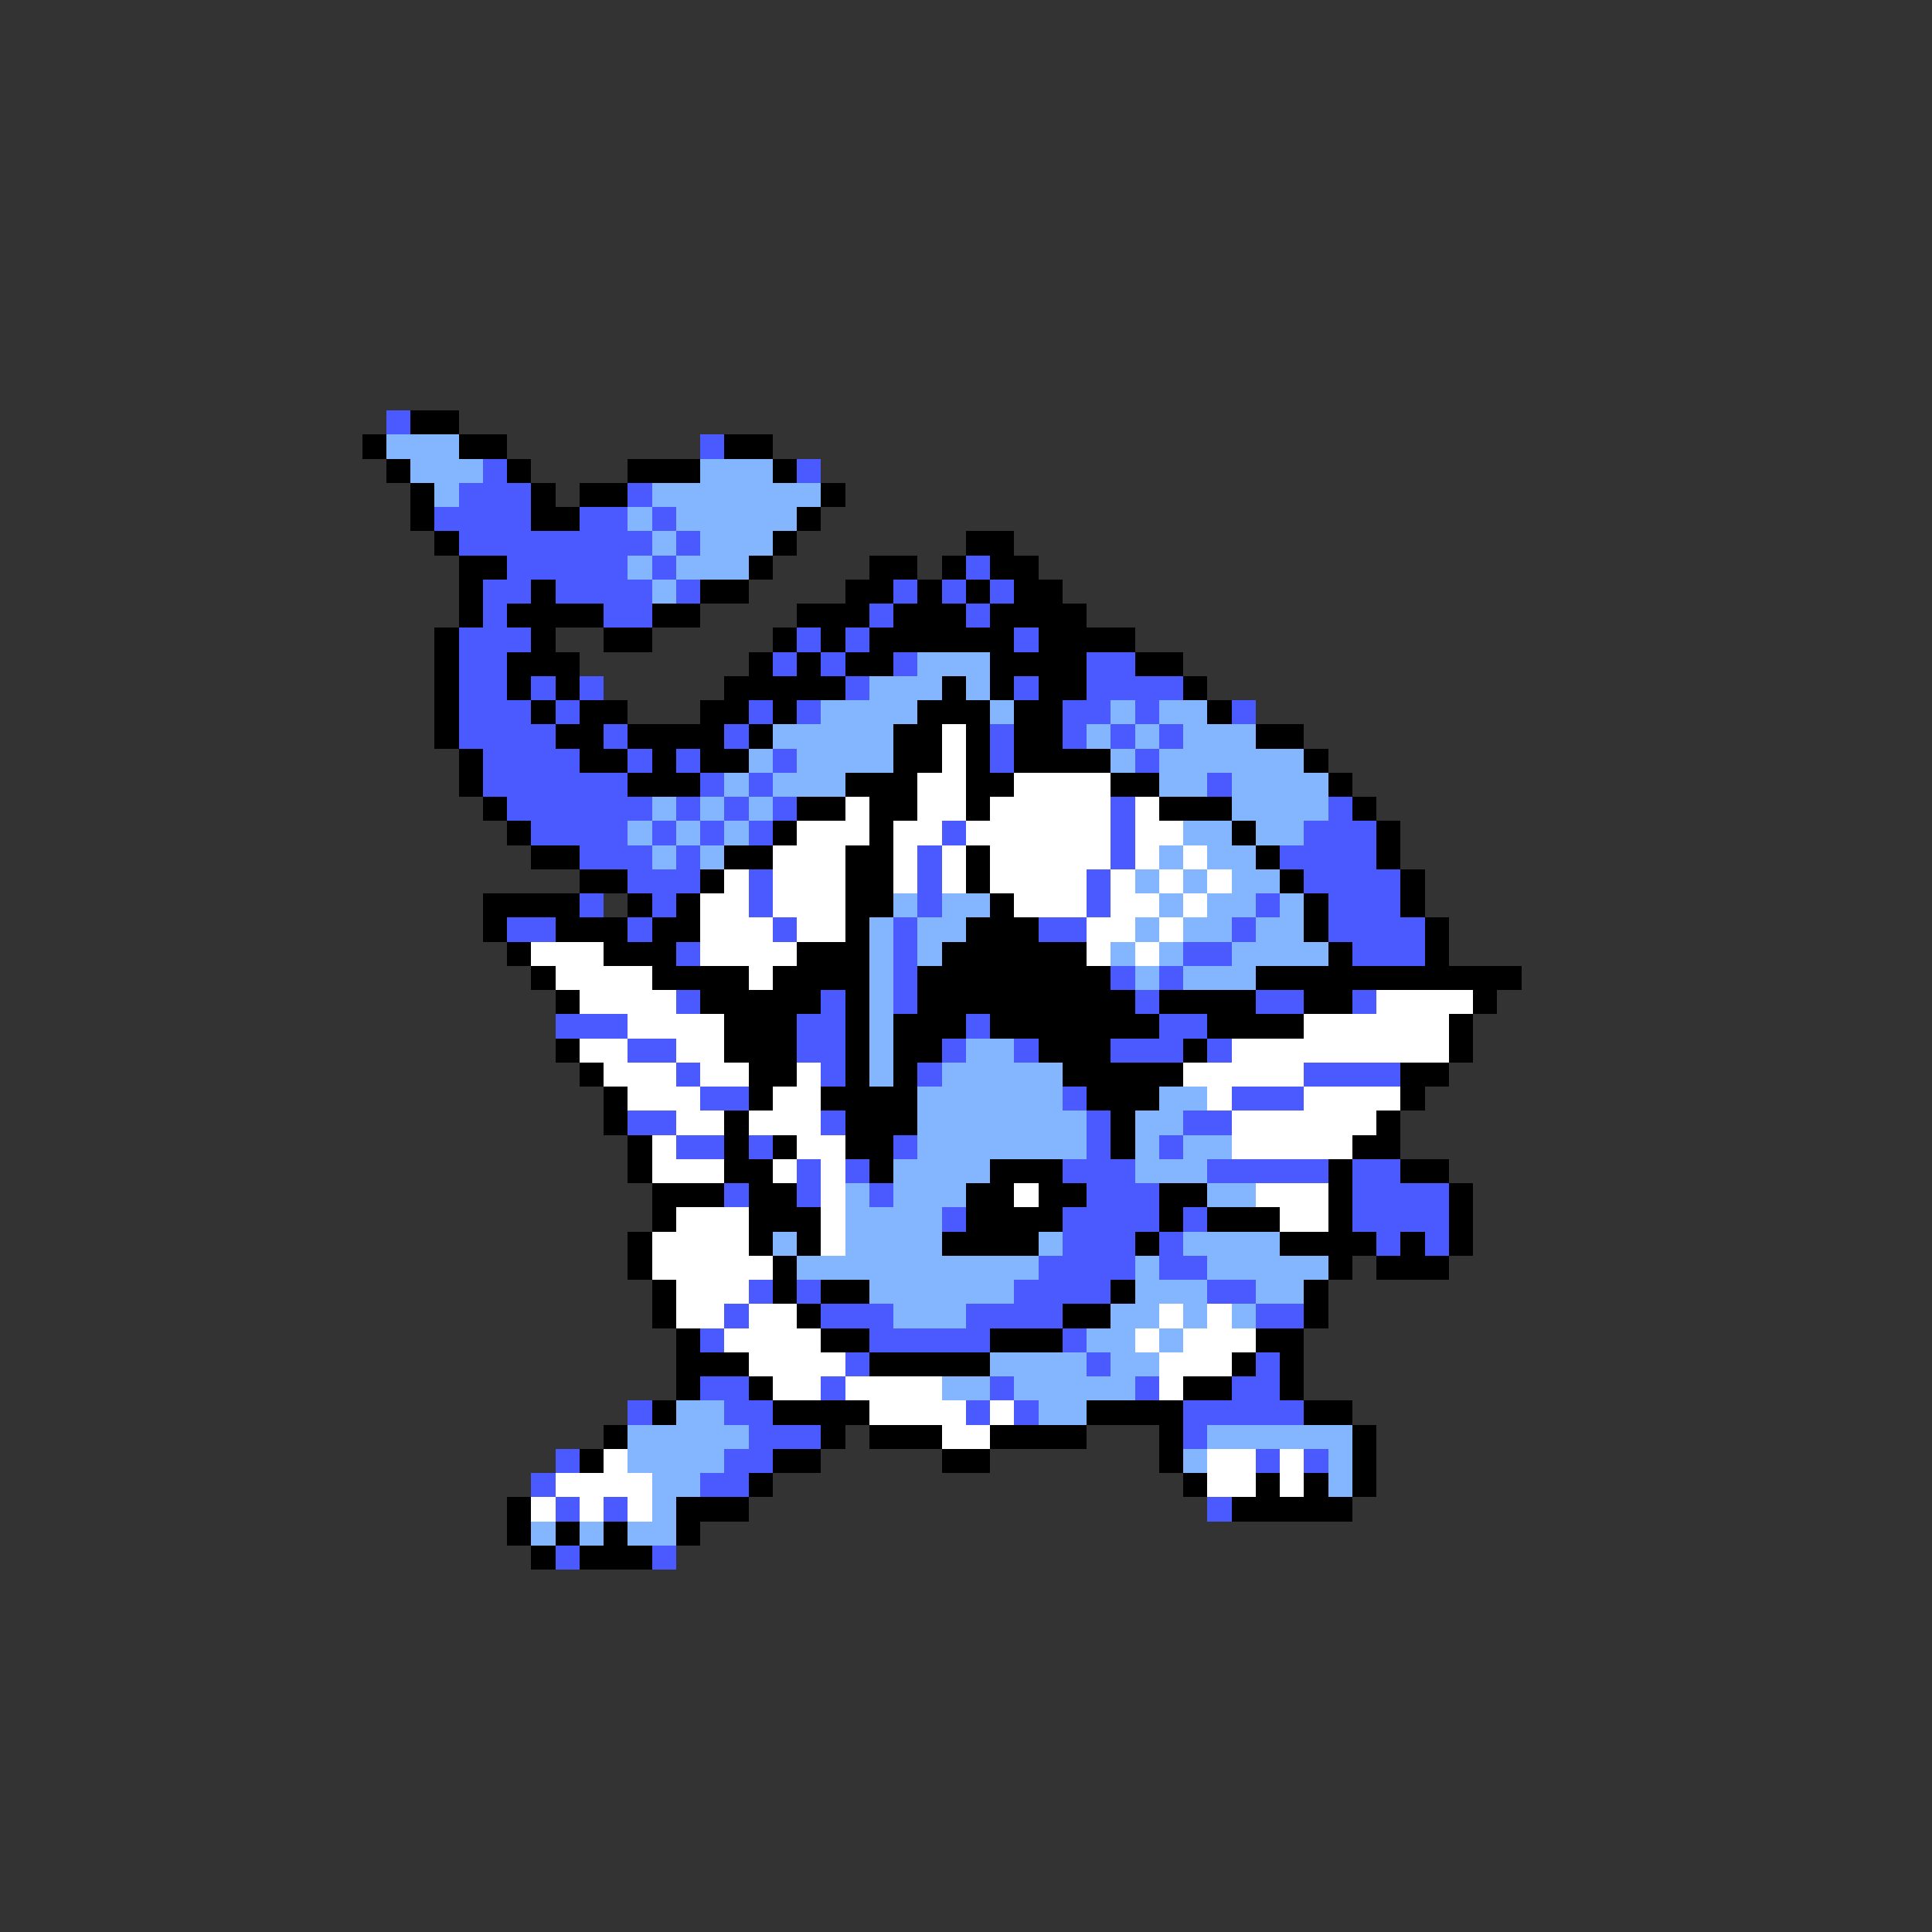 <svg xmlns="http://www.w3.org/2000/svg" viewBox="0 -0.5 80 80" shape-rendering="crispEdges">
<rect x="0" y="-0.5" width="80" height="80" fill="#333333" stroke="none"/>
<path stroke="#4a5aff" d="M16 17h1M29 18h1M20 19h1M33 19h1M19 20h3M26 20h1M18 21h4M24 21h2M27 21h1M19 22h8M28 22h1M21 23h5M27 23h1M40 23h1M20 24h2M23 24h4M28 24h1M37 24h1M39 24h1M41 24h1M20 25h1M25 25h2M36 25h1M40 25h1M19 26h3M33 26h1M35 26h1M42 26h1M19 27h2M32 27h1M34 27h1M37 27h1M45 27h2M19 28h2M22 28h1M24 28h1M35 28h1M42 28h1M45 28h4M19 29h3M23 29h1M31 29h1M33 29h1M44 29h2M47 29h1M51 29h1M19 30h4M25 30h1M30 30h1M41 30h1M44 30h1M46 30h1M48 30h1M20 31h4M26 31h1M28 31h1M32 31h1M41 31h1M47 31h1M20 32h6M29 32h1M31 32h1M50 32h1M21 33h6M28 33h1M30 33h1M32 33h1M46 33h1M55 33h1M22 34h4M27 34h1M29 34h1M31 34h1M39 34h1M46 34h1M54 34h3M24 35h3M28 35h1M38 35h1M46 35h1M53 35h4M26 36h3M31 36h1M38 36h1M45 36h1M54 36h4M24 37h1M27 37h1M31 37h1M38 37h1M45 37h1M52 37h1M55 37h3M21 38h2M26 38h1M32 38h1M37 38h1M43 38h2M51 38h1M55 38h4M28 39h1M37 39h1M49 39h2M56 39h3M37 40h1M46 40h1M48 40h1M28 41h1M34 41h1M37 41h1M47 41h1M52 41h2M56 41h1M23 42h3M33 42h2M40 42h1M48 42h2M26 43h2M33 43h2M39 43h1M42 43h1M46 43h3M50 43h1M28 44h1M34 44h1M38 44h1M54 44h4M29 45h2M44 45h1M51 45h3M26 46h2M34 46h1M45 46h1M49 46h2M28 47h2M31 47h1M37 47h1M45 47h1M48 47h1M33 48h1M35 48h1M44 48h3M50 48h5M56 48h2M30 49h1M33 49h1M36 49h1M45 49h3M56 49h4M39 50h1M44 50h4M49 50h1M56 50h4M44 51h3M48 51h1M57 51h1M59 51h1M43 52h4M48 52h2M31 53h1M33 53h1M42 53h4M50 53h2M30 54h1M34 54h3M40 54h4M52 54h2M29 55h1M36 55h5M44 55h1M35 56h1M45 56h1M52 56h1M29 57h2M34 57h1M41 57h1M47 57h1M51 57h2M26 58h1M30 58h2M40 58h1M42 58h1M49 58h5M31 59h3M49 59h1M23 60h1M30 60h2M52 60h1M54 60h1M22 61h1M29 61h2M23 62h1M25 62h1M50 62h1M23 64h1M27 64h1" />
<path stroke="#000000" d="M17 17h2M15 18h1M19 18h2M30 18h2M16 19h1M21 19h1M26 19h3M32 19h1M17 20h1M22 20h1M24 20h2M34 20h1M17 21h1M22 21h2M33 21h1M18 22h1M32 22h1M40 22h2M19 23h2M31 23h1M36 23h2M39 23h1M41 23h2M19 24h1M22 24h1M29 24h2M35 24h2M38 24h1M40 24h1M42 24h2M19 25h1M21 25h4M27 25h2M33 25h3M37 25h3M41 25h4M18 26h1M22 26h1M25 26h2M32 26h1M34 26h1M36 26h6M43 26h4M18 27h1M21 27h3M31 27h1M33 27h1M35 27h2M41 27h4M47 27h2M18 28h1M21 28h1M23 28h1M30 28h5M39 28h1M41 28h1M43 28h2M49 28h1M18 29h1M22 29h1M24 29h2M29 29h2M32 29h1M38 29h3M42 29h2M50 29h1M18 30h1M23 30h2M26 30h4M31 30h1M37 30h2M40 30h1M42 30h2M52 30h2M19 31h1M24 31h2M27 31h1M29 31h2M37 31h2M40 31h1M42 31h4M54 31h1M19 32h1M26 32h3M35 32h3M40 32h2M46 32h2M55 32h1M20 33h1M33 33h2M36 33h2M40 33h1M48 33h3M56 33h1M21 34h1M32 34h1M36 34h1M51 34h1M57 34h1M22 35h2M30 35h2M35 35h2M40 35h1M52 35h1M57 35h1M24 36h2M29 36h1M35 36h2M40 36h1M53 36h1M58 36h1M20 37h4M26 37h1M28 37h1M35 37h2M41 37h1M54 37h1M58 37h1M20 38h1M23 38h3M27 38h2M35 38h1M40 38h3M54 38h1M59 38h1M21 39h1M25 39h3M33 39h3M39 39h6M55 39h1M59 39h1M22 40h1M27 40h4M32 40h4M38 40h8M52 40h11M23 41h1M29 41h5M35 41h1M38 41h9M48 41h4M54 41h2M61 41h1M30 42h3M35 42h1M37 42h3M41 42h7M50 42h4M60 42h1M23 43h1M30 43h3M35 43h1M37 43h2M43 43h3M49 43h1M60 43h1M24 44h1M31 44h2M35 44h1M37 44h1M44 44h5M58 44h2M25 45h1M31 45h1M34 45h4M45 45h3M58 45h1M25 46h1M30 46h1M35 46h3M46 46h1M57 46h1M26 47h1M30 47h1M32 47h1M35 47h2M46 47h1M56 47h2M26 48h1M30 48h2M36 48h1M41 48h3M55 48h1M58 48h2M27 49h3M31 49h2M40 49h2M43 49h2M48 49h2M55 49h1M60 49h1M27 50h1M31 50h3M40 50h4M48 50h1M50 50h3M55 50h1M60 50h1M26 51h1M31 51h1M33 51h1M39 51h4M47 51h1M53 51h4M58 51h1M60 51h1M26 52h1M32 52h1M55 52h1M57 52h3M27 53h1M32 53h1M34 53h2M46 53h1M54 53h1M27 54h1M33 54h1M44 54h2M54 54h1M28 55h1M34 55h2M41 55h3M52 55h2M28 56h3M36 56h5M51 56h1M53 56h1M28 57h1M31 57h1M49 57h2M53 57h1M27 58h1M32 58h4M45 58h4M54 58h2M25 59h1M34 59h1M36 59h3M41 59h4M48 59h1M56 59h1M24 60h1M32 60h2M39 60h2M48 60h1M56 60h1M31 61h1M49 61h1M52 61h1M54 61h1M56 61h1M21 62h1M28 62h3M51 62h5M21 63h1M23 63h1M25 63h1M28 63h1M22 64h1M24 64h3" />
<path stroke="#84b5ff" d="M16 18h3M17 19h3M29 19h3M18 20h1M27 20h7M26 21h1M28 21h5M27 22h1M29 22h3M26 23h1M28 23h3M27 24h1M38 27h3M36 28h3M40 28h1M34 29h4M41 29h1M46 29h1M48 29h2M32 30h5M45 30h1M47 30h1M49 30h3M31 31h1M33 31h4M46 31h1M48 31h6M30 32h1M32 32h3M48 32h2M51 32h4M27 33h1M29 33h1M31 33h1M51 33h4M26 34h1M28 34h1M30 34h1M49 34h2M52 34h2M27 35h1M29 35h1M48 35h1M50 35h2M47 36h1M49 36h1M51 36h2M37 37h1M39 37h2M48 37h1M50 37h2M53 37h1M36 38h1M38 38h2M47 38h1M49 38h2M52 38h2M36 39h1M38 39h1M46 39h1M48 39h1M51 39h4M36 40h1M47 40h1M49 40h3M36 41h1M36 42h1M36 43h1M40 43h2M36 44h1M39 44h5M38 45h6M48 45h2M38 46h7M47 46h2M38 47h7M47 47h1M49 47h2M37 48h4M47 48h3M35 49h1M37 49h3M50 49h2M35 50h4M32 51h1M35 51h4M43 51h1M49 51h4M33 52h10M47 52h1M50 52h5M36 53h6M47 53h3M52 53h2M37 54h3M46 54h2M49 54h1M51 54h1M45 55h2M48 55h1M41 56h4M46 56h2M39 57h2M42 57h5M28 58h2M43 58h2M26 59h5M50 59h6M26 60h4M49 60h1M55 60h1M27 61h2M55 61h1M27 62h1M22 63h1M24 63h1M26 63h2" />
<path stroke="#ffffff" d="M39 30h1M39 31h1M38 32h2M42 32h4M35 33h1M38 33h2M41 33h5M47 33h1M33 34h3M37 34h2M40 34h6M47 34h2M32 35h3M37 35h1M39 35h1M41 35h5M47 35h1M49 35h1M30 36h1M32 36h3M37 36h1M39 36h1M41 36h4M46 36h1M48 36h1M50 36h1M29 37h2M32 37h3M42 37h3M46 37h2M49 37h1M29 38h3M33 38h2M45 38h2M48 38h1M22 39h3M29 39h4M45 39h1M47 39h1M23 40h4M31 40h1M24 41h4M57 41h4M26 42h4M54 42h6M24 43h2M28 43h2M51 43h9M25 44h3M29 44h2M33 44h1M49 44h5M26 45h3M32 45h2M50 45h1M54 45h4M28 46h2M31 46h3M51 46h6M27 47h1M33 47h2M51 47h5M27 48h3M32 48h1M34 48h1M34 49h1M42 49h1M52 49h3M28 50h3M34 50h1M53 50h2M27 51h4M34 51h1M27 52h5M28 53h3M28 54h2M31 54h2M48 54h1M50 54h1M30 55h4M47 55h1M49 55h3M31 56h4M48 56h3M32 57h2M35 57h4M48 57h1M36 58h4M41 58h1M39 59h2M25 60h1M50 60h2M53 60h1M23 61h4M50 61h2M53 61h1M22 62h1M24 62h1M26 62h1" />
</svg>